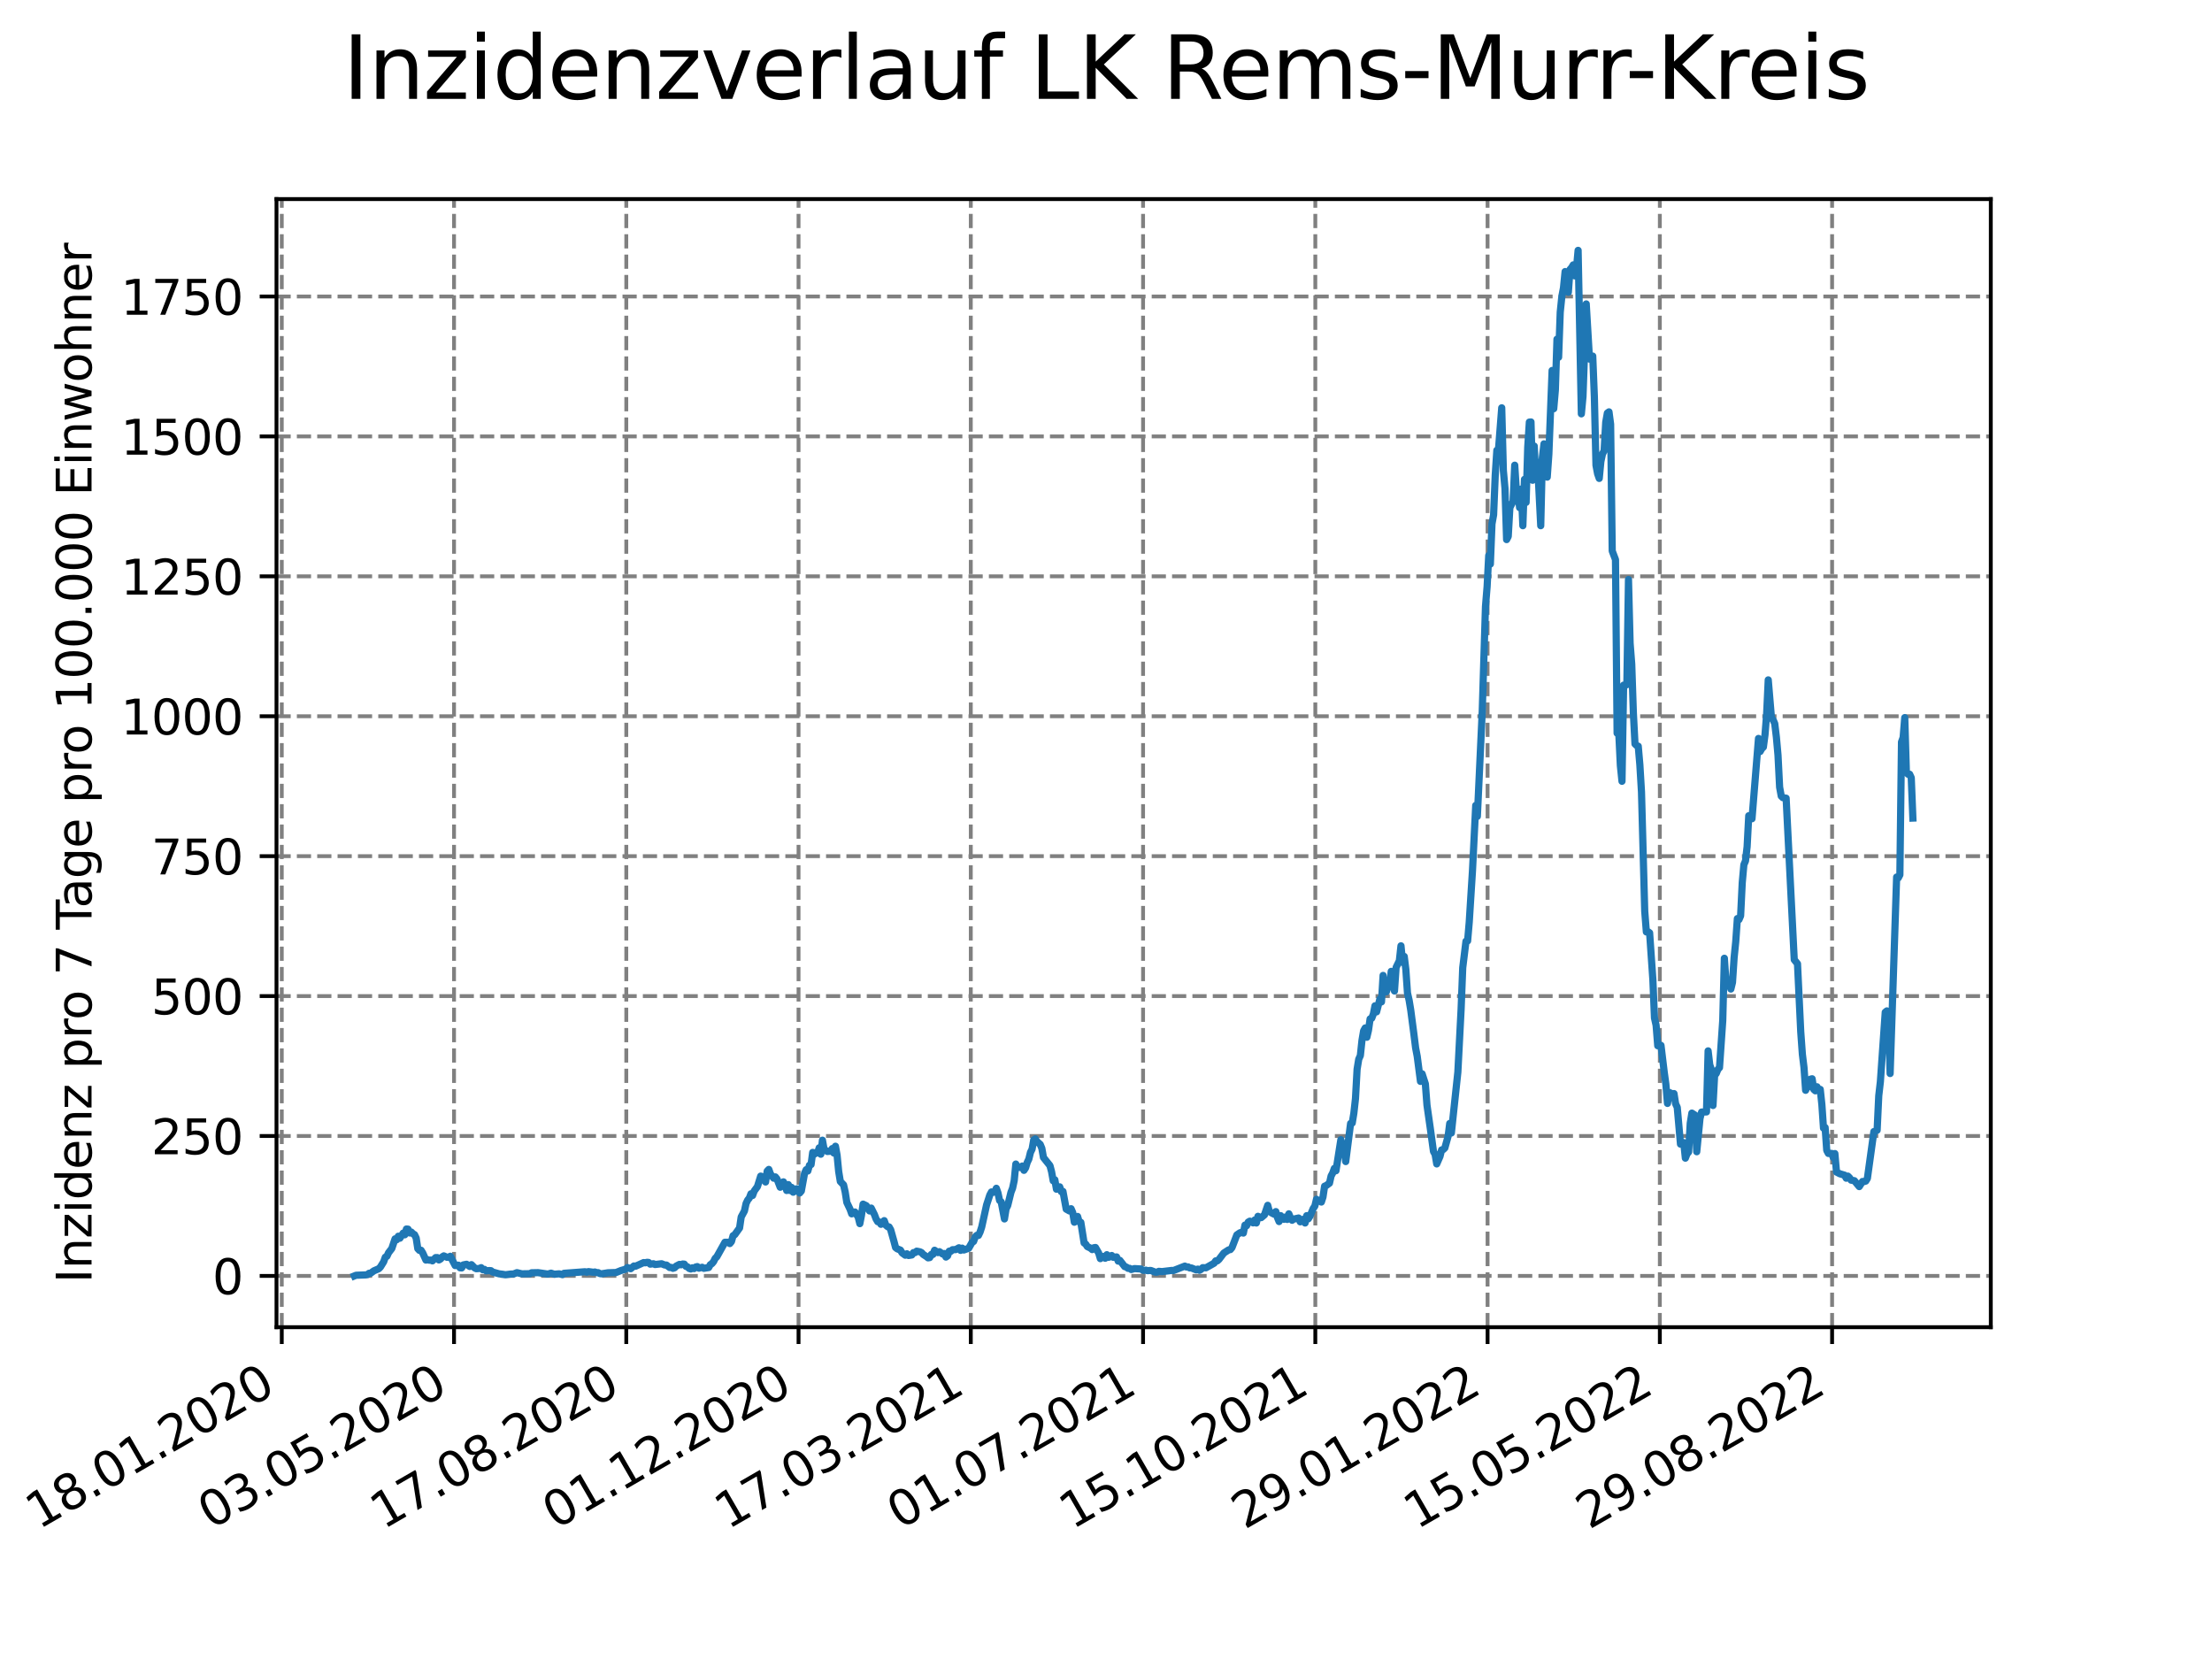 <?xml version="1.0" encoding="utf-8" standalone="no"?>
<!DOCTYPE svg PUBLIC "-//W3C//DTD SVG 1.1//EN"
  "http://www.w3.org/Graphics/SVG/1.1/DTD/svg11.dtd">
<svg xmlns:xlink="http://www.w3.org/1999/xlink" width="460.8pt" height="345.6pt" viewBox="0 0 460.8 345.6" xmlns="http://www.w3.org/2000/svg" version="1.1">
 <defs>
  <style type="text/css">*{stroke-linejoin: round; stroke-linecap: butt}</style>
 </defs>
 <g id="figure_1">
  <g id="patch_1">
   <path d="M 0 345.6 
L 460.8 345.6 
L 460.8 0 
L 0 0 
z
" style="fill: #ffffff"/>
  </g>
  <g id="axes_1">
   <g id="patch_2">
    <path d="M 57.6 276.48 
L 414.72 276.48 
L 414.72 41.472 
L 57.6 41.472 
z
" style="fill: #ffffff"/>
   </g>
   <g id="matplotlib.axis_1">
    <g id="xtick_1">
     <g id="line2d_1">
      <path d="M 58.697 276.48 
L 58.697 41.472 
" clip-path="url(#p353792e3f2)" style="fill: none; stroke-dasharray: 2.96,1.28; stroke-dashoffset: 0; stroke: #808080; stroke-width: 0.8"/>
     </g>
     <g id="line2d_2">
      <defs>
       <path id="m8efad6d1db" d="M 0 0 
L 0 3.5 
" style="stroke: #000000; stroke-width: 0.8"/>
      </defs>
      <g>
       <use xlink:href="#m8efad6d1db" x="58.697" y="276.48" style="stroke: #000000; stroke-width: 0.8"/>
      </g>
     </g>
     <g id="text_1">
      <!-- 18.01.2020 -->
      <g transform="translate(8.072 318.689) rotate(-30) scale(0.1 -0.1)">
       <defs>
        <path id="DejaVuSans-31" d="M 794 531 
L 1825 531 
L 1825 4091 
L 703 3866 
L 703 4441 
L 1819 4666 
L 2450 4666 
L 2450 531 
L 3481 531 
L 3481 0 
L 794 0 
L 794 531 
z
" transform="scale(0.016)"/>
        <path id="DejaVuSans-38" d="M 2034 2216 
Q 1584 2216 1326 1975 
Q 1069 1734 1069 1313 
Q 1069 891 1326 650 
Q 1584 409 2034 409 
Q 2484 409 2743 651 
Q 3003 894 3003 1313 
Q 3003 1734 2745 1975 
Q 2488 2216 2034 2216 
z
M 1403 2484 
Q 997 2584 770 2862 
Q 544 3141 544 3541 
Q 544 4100 942 4425 
Q 1341 4750 2034 4750 
Q 2731 4750 3128 4425 
Q 3525 4100 3525 3541 
Q 3525 3141 3298 2862 
Q 3072 2584 2669 2484 
Q 3125 2378 3379 2068 
Q 3634 1759 3634 1313 
Q 3634 634 3220 271 
Q 2806 -91 2034 -91 
Q 1263 -91 848 271 
Q 434 634 434 1313 
Q 434 1759 690 2068 
Q 947 2378 1403 2484 
z
M 1172 3481 
Q 1172 3119 1398 2916 
Q 1625 2713 2034 2713 
Q 2441 2713 2670 2916 
Q 2900 3119 2900 3481 
Q 2900 3844 2670 4047 
Q 2441 4250 2034 4250 
Q 1625 4250 1398 4047 
Q 1172 3844 1172 3481 
z
" transform="scale(0.016)"/>
        <path id="DejaVuSans-2e" d="M 684 794 
L 1344 794 
L 1344 0 
L 684 0 
L 684 794 
z
" transform="scale(0.016)"/>
        <path id="DejaVuSans-30" d="M 2034 4250 
Q 1547 4250 1301 3770 
Q 1056 3291 1056 2328 
Q 1056 1369 1301 889 
Q 1547 409 2034 409 
Q 2525 409 2770 889 
Q 3016 1369 3016 2328 
Q 3016 3291 2770 3770 
Q 2525 4250 2034 4250 
z
M 2034 4750 
Q 2819 4750 3233 4129 
Q 3647 3509 3647 2328 
Q 3647 1150 3233 529 
Q 2819 -91 2034 -91 
Q 1250 -91 836 529 
Q 422 1150 422 2328 
Q 422 3509 836 4129 
Q 1250 4750 2034 4750 
z
" transform="scale(0.016)"/>
        <path id="DejaVuSans-32" d="M 1228 531 
L 3431 531 
L 3431 0 
L 469 0 
L 469 531 
Q 828 903 1448 1529 
Q 2069 2156 2228 2338 
Q 2531 2678 2651 2914 
Q 2772 3150 2772 3378 
Q 2772 3750 2511 3984 
Q 2250 4219 1831 4219 
Q 1534 4219 1204 4116 
Q 875 4013 500 3803 
L 500 4441 
Q 881 4594 1212 4672 
Q 1544 4750 1819 4750 
Q 2544 4750 2975 4387 
Q 3406 4025 3406 3419 
Q 3406 3131 3298 2873 
Q 3191 2616 2906 2266 
Q 2828 2175 2409 1742 
Q 1991 1309 1228 531 
z
" transform="scale(0.016)"/>
       </defs>
       <use xlink:href="#DejaVuSans-31"/>
       <use xlink:href="#DejaVuSans-38" x="63.623"/>
       <use xlink:href="#DejaVuSans-2e" x="127.246"/>
       <use xlink:href="#DejaVuSans-30" x="159.033"/>
       <use xlink:href="#DejaVuSans-31" x="222.656"/>
       <use xlink:href="#DejaVuSans-2e" x="286.279"/>
       <use xlink:href="#DejaVuSans-32" x="318.066"/>
       <use xlink:href="#DejaVuSans-30" x="381.689"/>
       <use xlink:href="#DejaVuSans-32" x="445.312"/>
       <use xlink:href="#DejaVuSans-30" x="508.936"/>
      </g>
     </g>
    </g>
    <g id="xtick_2">
     <g id="line2d_3">
      <path d="M 94.582 276.48 
L 94.582 41.472 
" clip-path="url(#p353792e3f2)" style="fill: none; stroke-dasharray: 2.96,1.28; stroke-dashoffset: 0; stroke: #808080; stroke-width: 0.8"/>
     </g>
     <g id="line2d_4">
      <g>
       <use xlink:href="#m8efad6d1db" x="94.582" y="276.48" style="stroke: #000000; stroke-width: 0.8"/>
      </g>
     </g>
     <g id="text_2">
      <!-- 03.05.2020 -->
      <g transform="translate(43.957 318.689) rotate(-30) scale(0.1 -0.1)">
       <defs>
        <path id="DejaVuSans-33" d="M 2597 2516 
Q 3050 2419 3304 2112 
Q 3559 1806 3559 1356 
Q 3559 666 3084 287 
Q 2609 -91 1734 -91 
Q 1441 -91 1130 -33 
Q 819 25 488 141 
L 488 750 
Q 750 597 1062 519 
Q 1375 441 1716 441 
Q 2309 441 2620 675 
Q 2931 909 2931 1356 
Q 2931 1769 2642 2001 
Q 2353 2234 1838 2234 
L 1294 2234 
L 1294 2753 
L 1863 2753 
Q 2328 2753 2575 2939 
Q 2822 3125 2822 3475 
Q 2822 3834 2567 4026 
Q 2313 4219 1838 4219 
Q 1578 4219 1281 4162 
Q 984 4106 628 3988 
L 628 4550 
Q 988 4650 1302 4700 
Q 1616 4750 1894 4750 
Q 2613 4750 3031 4423 
Q 3450 4097 3450 3541 
Q 3450 3153 3228 2886 
Q 3006 2619 2597 2516 
z
" transform="scale(0.016)"/>
        <path id="DejaVuSans-35" d="M 691 4666 
L 3169 4666 
L 3169 4134 
L 1269 4134 
L 1269 2991 
Q 1406 3038 1543 3061 
Q 1681 3084 1819 3084 
Q 2600 3084 3056 2656 
Q 3513 2228 3513 1497 
Q 3513 744 3044 326 
Q 2575 -91 1722 -91 
Q 1428 -91 1123 -41 
Q 819 9 494 109 
L 494 744 
Q 775 591 1075 516 
Q 1375 441 1709 441 
Q 2250 441 2565 725 
Q 2881 1009 2881 1497 
Q 2881 1984 2565 2268 
Q 2250 2553 1709 2553 
Q 1456 2553 1204 2497 
Q 953 2441 691 2322 
L 691 4666 
z
" transform="scale(0.016)"/>
       </defs>
       <use xlink:href="#DejaVuSans-30"/>
       <use xlink:href="#DejaVuSans-33" x="63.623"/>
       <use xlink:href="#DejaVuSans-2e" x="127.246"/>
       <use xlink:href="#DejaVuSans-30" x="159.033"/>
       <use xlink:href="#DejaVuSans-35" x="222.656"/>
       <use xlink:href="#DejaVuSans-2e" x="286.279"/>
       <use xlink:href="#DejaVuSans-32" x="318.066"/>
       <use xlink:href="#DejaVuSans-30" x="381.689"/>
       <use xlink:href="#DejaVuSans-32" x="445.312"/>
       <use xlink:href="#DejaVuSans-30" x="508.936"/>
      </g>
     </g>
    </g>
    <g id="xtick_3">
     <g id="line2d_5">
      <path d="M 130.467 276.48 
L 130.467 41.472 
" clip-path="url(#p353792e3f2)" style="fill: none; stroke-dasharray: 2.96,1.28; stroke-dashoffset: 0; stroke: #808080; stroke-width: 0.8"/>
     </g>
     <g id="line2d_6">
      <g>
       <use xlink:href="#m8efad6d1db" x="130.467" y="276.48" style="stroke: #000000; stroke-width: 0.8"/>
      </g>
     </g>
     <g id="text_3">
      <!-- 17.08.2020 -->
      <g transform="translate(79.842 318.689) rotate(-30) scale(0.1 -0.1)">
       <defs>
        <path id="DejaVuSans-37" d="M 525 4666 
L 3525 4666 
L 3525 4397 
L 1831 0 
L 1172 0 
L 2766 4134 
L 525 4134 
L 525 4666 
z
" transform="scale(0.016)"/>
       </defs>
       <use xlink:href="#DejaVuSans-31"/>
       <use xlink:href="#DejaVuSans-37" x="63.623"/>
       <use xlink:href="#DejaVuSans-2e" x="127.246"/>
       <use xlink:href="#DejaVuSans-30" x="159.033"/>
       <use xlink:href="#DejaVuSans-38" x="222.656"/>
       <use xlink:href="#DejaVuSans-2e" x="286.279"/>
       <use xlink:href="#DejaVuSans-32" x="318.066"/>
       <use xlink:href="#DejaVuSans-30" x="381.689"/>
       <use xlink:href="#DejaVuSans-32" x="445.312"/>
       <use xlink:href="#DejaVuSans-30" x="508.936"/>
      </g>
     </g>
    </g>
    <g id="xtick_4">
     <g id="line2d_7">
      <path d="M 166.351 276.48 
L 166.351 41.472 
" clip-path="url(#p353792e3f2)" style="fill: none; stroke-dasharray: 2.96,1.28; stroke-dashoffset: 0; stroke: #808080; stroke-width: 0.8"/>
     </g>
     <g id="line2d_8">
      <g>
       <use xlink:href="#m8efad6d1db" x="166.351" y="276.48" style="stroke: #000000; stroke-width: 0.8"/>
      </g>
     </g>
     <g id="text_4">
      <!-- 01.12.2020 -->
      <g transform="translate(115.726 318.689) rotate(-30) scale(0.1 -0.1)">
       <use xlink:href="#DejaVuSans-30"/>
       <use xlink:href="#DejaVuSans-31" x="63.623"/>
       <use xlink:href="#DejaVuSans-2e" x="127.246"/>
       <use xlink:href="#DejaVuSans-31" x="159.033"/>
       <use xlink:href="#DejaVuSans-32" x="222.656"/>
       <use xlink:href="#DejaVuSans-2e" x="286.279"/>
       <use xlink:href="#DejaVuSans-32" x="318.066"/>
       <use xlink:href="#DejaVuSans-30" x="381.689"/>
       <use xlink:href="#DejaVuSans-32" x="445.312"/>
       <use xlink:href="#DejaVuSans-30" x="508.936"/>
      </g>
     </g>
    </g>
    <g id="xtick_5">
     <g id="line2d_9">
      <path d="M 202.236 276.48 
L 202.236 41.472 
" clip-path="url(#p353792e3f2)" style="fill: none; stroke-dasharray: 2.96,1.28; stroke-dashoffset: 0; stroke: #808080; stroke-width: 0.8"/>
     </g>
     <g id="line2d_10">
      <g>
       <use xlink:href="#m8efad6d1db" x="202.236" y="276.48" style="stroke: #000000; stroke-width: 0.8"/>
      </g>
     </g>
     <g id="text_5">
      <!-- 17.03.2021 -->
      <g transform="translate(151.611 318.689) rotate(-30) scale(0.1 -0.1)">
       <use xlink:href="#DejaVuSans-31"/>
       <use xlink:href="#DejaVuSans-37" x="63.623"/>
       <use xlink:href="#DejaVuSans-2e" x="127.246"/>
       <use xlink:href="#DejaVuSans-30" x="159.033"/>
       <use xlink:href="#DejaVuSans-33" x="222.656"/>
       <use xlink:href="#DejaVuSans-2e" x="286.279"/>
       <use xlink:href="#DejaVuSans-32" x="318.066"/>
       <use xlink:href="#DejaVuSans-30" x="381.689"/>
       <use xlink:href="#DejaVuSans-32" x="445.312"/>
       <use xlink:href="#DejaVuSans-31" x="508.936"/>
      </g>
     </g>
    </g>
    <g id="xtick_6">
     <g id="line2d_11">
      <path d="M 238.121 276.48 
L 238.121 41.472 
" clip-path="url(#p353792e3f2)" style="fill: none; stroke-dasharray: 2.96,1.28; stroke-dashoffset: 0; stroke: #808080; stroke-width: 0.8"/>
     </g>
     <g id="line2d_12">
      <g>
       <use xlink:href="#m8efad6d1db" x="238.121" y="276.48" style="stroke: #000000; stroke-width: 0.8"/>
      </g>
     </g>
     <g id="text_6">
      <!-- 01.07.2021 -->
      <g transform="translate(187.495 318.689) rotate(-30) scale(0.1 -0.1)">
       <use xlink:href="#DejaVuSans-30"/>
       <use xlink:href="#DejaVuSans-31" x="63.623"/>
       <use xlink:href="#DejaVuSans-2e" x="127.246"/>
       <use xlink:href="#DejaVuSans-30" x="159.033"/>
       <use xlink:href="#DejaVuSans-37" x="222.656"/>
       <use xlink:href="#DejaVuSans-2e" x="286.279"/>
       <use xlink:href="#DejaVuSans-32" x="318.066"/>
       <use xlink:href="#DejaVuSans-30" x="381.689"/>
       <use xlink:href="#DejaVuSans-32" x="445.312"/>
       <use xlink:href="#DejaVuSans-31" x="508.936"/>
      </g>
     </g>
    </g>
    <g id="xtick_7">
     <g id="line2d_13">
      <path d="M 274.005 276.48 
L 274.005 41.472 
" clip-path="url(#p353792e3f2)" style="fill: none; stroke-dasharray: 2.96,1.28; stroke-dashoffset: 0; stroke: #808080; stroke-width: 0.8"/>
     </g>
     <g id="line2d_14">
      <g>
       <use xlink:href="#m8efad6d1db" x="274.005" y="276.48" style="stroke: #000000; stroke-width: 0.8"/>
      </g>
     </g>
     <g id="text_7">
      <!-- 15.10.2021 -->
      <g transform="translate(223.38 318.689) rotate(-30) scale(0.1 -0.1)">
       <use xlink:href="#DejaVuSans-31"/>
       <use xlink:href="#DejaVuSans-35" x="63.623"/>
       <use xlink:href="#DejaVuSans-2e" x="127.246"/>
       <use xlink:href="#DejaVuSans-31" x="159.033"/>
       <use xlink:href="#DejaVuSans-30" x="222.656"/>
       <use xlink:href="#DejaVuSans-2e" x="286.279"/>
       <use xlink:href="#DejaVuSans-32" x="318.066"/>
       <use xlink:href="#DejaVuSans-30" x="381.689"/>
       <use xlink:href="#DejaVuSans-32" x="445.312"/>
       <use xlink:href="#DejaVuSans-31" x="508.936"/>
      </g>
     </g>
    </g>
    <g id="xtick_8">
     <g id="line2d_15">
      <path d="M 309.89 276.48 
L 309.89 41.472 
" clip-path="url(#p353792e3f2)" style="fill: none; stroke-dasharray: 2.96,1.28; stroke-dashoffset: 0; stroke: #808080; stroke-width: 0.8"/>
     </g>
     <g id="line2d_16">
      <g>
       <use xlink:href="#m8efad6d1db" x="309.89" y="276.48" style="stroke: #000000; stroke-width: 0.8"/>
      </g>
     </g>
     <g id="text_8">
      <!-- 29.01.2022 -->
      <g transform="translate(259.265 318.689) rotate(-30) scale(0.1 -0.1)">
       <defs>
        <path id="DejaVuSans-39" d="M 703 97 
L 703 672 
Q 941 559 1184 500 
Q 1428 441 1663 441 
Q 2288 441 2617 861 
Q 2947 1281 2994 2138 
Q 2813 1869 2534 1725 
Q 2256 1581 1919 1581 
Q 1219 1581 811 2004 
Q 403 2428 403 3163 
Q 403 3881 828 4315 
Q 1253 4750 1959 4750 
Q 2769 4750 3195 4129 
Q 3622 3509 3622 2328 
Q 3622 1225 3098 567 
Q 2575 -91 1691 -91 
Q 1453 -91 1209 -44 
Q 966 3 703 97 
z
M 1959 2075 
Q 2384 2075 2632 2365 
Q 2881 2656 2881 3163 
Q 2881 3666 2632 3958 
Q 2384 4250 1959 4250 
Q 1534 4250 1286 3958 
Q 1038 3666 1038 3163 
Q 1038 2656 1286 2365 
Q 1534 2075 1959 2075 
z
" transform="scale(0.016)"/>
       </defs>
       <use xlink:href="#DejaVuSans-32"/>
       <use xlink:href="#DejaVuSans-39" x="63.623"/>
       <use xlink:href="#DejaVuSans-2e" x="127.246"/>
       <use xlink:href="#DejaVuSans-30" x="159.033"/>
       <use xlink:href="#DejaVuSans-31" x="222.656"/>
       <use xlink:href="#DejaVuSans-2e" x="286.279"/>
       <use xlink:href="#DejaVuSans-32" x="318.066"/>
       <use xlink:href="#DejaVuSans-30" x="381.689"/>
       <use xlink:href="#DejaVuSans-32" x="445.312"/>
       <use xlink:href="#DejaVuSans-32" x="508.936"/>
      </g>
     </g>
    </g>
    <g id="xtick_9">
     <g id="line2d_17">
      <path d="M 345.775 276.48 
L 345.775 41.472 
" clip-path="url(#p353792e3f2)" style="fill: none; stroke-dasharray: 2.96,1.28; stroke-dashoffset: 0; stroke: #808080; stroke-width: 0.8"/>
     </g>
     <g id="line2d_18">
      <g>
       <use xlink:href="#m8efad6d1db" x="345.775" y="276.48" style="stroke: #000000; stroke-width: 0.8"/>
      </g>
     </g>
     <g id="text_9">
      <!-- 15.05.2022 -->
      <g transform="translate(295.149 318.689) rotate(-30) scale(0.1 -0.1)">
       <use xlink:href="#DejaVuSans-31"/>
       <use xlink:href="#DejaVuSans-35" x="63.623"/>
       <use xlink:href="#DejaVuSans-2e" x="127.246"/>
       <use xlink:href="#DejaVuSans-30" x="159.033"/>
       <use xlink:href="#DejaVuSans-35" x="222.656"/>
       <use xlink:href="#DejaVuSans-2e" x="286.279"/>
       <use xlink:href="#DejaVuSans-32" x="318.066"/>
       <use xlink:href="#DejaVuSans-30" x="381.689"/>
       <use xlink:href="#DejaVuSans-32" x="445.312"/>
       <use xlink:href="#DejaVuSans-32" x="508.936"/>
      </g>
     </g>
    </g>
    <g id="xtick_10">
     <g id="line2d_19">
      <path d="M 381.659 276.48 
L 381.659 41.472 
" clip-path="url(#p353792e3f2)" style="fill: none; stroke-dasharray: 2.96,1.28; stroke-dashoffset: 0; stroke: #808080; stroke-width: 0.8"/>
     </g>
     <g id="line2d_20">
      <g>
       <use xlink:href="#m8efad6d1db" x="381.659" y="276.48" style="stroke: #000000; stroke-width: 0.8"/>
      </g>
     </g>
     <g id="text_10">
      <!-- 29.08.2022 -->
      <g transform="translate(331.034 318.689) rotate(-30) scale(0.1 -0.1)">
       <use xlink:href="#DejaVuSans-32"/>
       <use xlink:href="#DejaVuSans-39" x="63.623"/>
       <use xlink:href="#DejaVuSans-2e" x="127.246"/>
       <use xlink:href="#DejaVuSans-30" x="159.033"/>
       <use xlink:href="#DejaVuSans-38" x="222.656"/>
       <use xlink:href="#DejaVuSans-2e" x="286.279"/>
       <use xlink:href="#DejaVuSans-32" x="318.066"/>
       <use xlink:href="#DejaVuSans-30" x="381.689"/>
       <use xlink:href="#DejaVuSans-32" x="445.312"/>
       <use xlink:href="#DejaVuSans-32" x="508.936"/>
      </g>
     </g>
    </g>
   </g>
   <g id="matplotlib.axis_2">
    <g id="ytick_1">
     <g id="line2d_21">
      <path d="M 57.6 265.798 
L 414.72 265.798 
" clip-path="url(#p353792e3f2)" style="fill: none; stroke-dasharray: 2.96,1.28; stroke-dashoffset: 0; stroke: #808080; stroke-width: 0.8"/>
     </g>
     <g id="line2d_22">
      <defs>
       <path id="mc9987f9dab" d="M 0 0 
L -3.5 0 
" style="stroke: #000000; stroke-width: 0.8"/>
      </defs>
      <g>
       <use xlink:href="#mc9987f9dab" x="57.6" y="265.798" style="stroke: #000000; stroke-width: 0.8"/>
      </g>
     </g>
     <g id="text_11">
      <!-- 0 -->
      <g transform="translate(44.237 269.597) scale(0.1 -0.1)">
       <use xlink:href="#DejaVuSans-30"/>
      </g>
     </g>
    </g>
    <g id="ytick_2">
     <g id="line2d_23">
      <path d="M 57.6 236.65 
L 414.72 236.65 
" clip-path="url(#p353792e3f2)" style="fill: none; stroke-dasharray: 2.96,1.28; stroke-dashoffset: 0; stroke: #808080; stroke-width: 0.8"/>
     </g>
     <g id="line2d_24">
      <g>
       <use xlink:href="#mc9987f9dab" x="57.6" y="236.65" style="stroke: #000000; stroke-width: 0.8"/>
      </g>
     </g>
     <g id="text_12">
      <!-- 250 -->
      <g transform="translate(31.512 240.449) scale(0.1 -0.1)">
       <use xlink:href="#DejaVuSans-32"/>
       <use xlink:href="#DejaVuSans-35" x="63.623"/>
       <use xlink:href="#DejaVuSans-30" x="127.246"/>
      </g>
     </g>
    </g>
    <g id="ytick_3">
     <g id="line2d_25">
      <path d="M 57.6 207.502 
L 414.72 207.502 
" clip-path="url(#p353792e3f2)" style="fill: none; stroke-dasharray: 2.96,1.28; stroke-dashoffset: 0; stroke: #808080; stroke-width: 0.8"/>
     </g>
     <g id="line2d_26">
      <g>
       <use xlink:href="#mc9987f9dab" x="57.6" y="207.502" style="stroke: #000000; stroke-width: 0.8"/>
      </g>
     </g>
     <g id="text_13">
      <!-- 500 -->
      <g transform="translate(31.512 211.302) scale(0.1 -0.1)">
       <use xlink:href="#DejaVuSans-35"/>
       <use xlink:href="#DejaVuSans-30" x="63.623"/>
       <use xlink:href="#DejaVuSans-30" x="127.246"/>
      </g>
     </g>
    </g>
    <g id="ytick_4">
     <g id="line2d_27">
      <path d="M 57.6 178.355 
L 414.72 178.355 
" clip-path="url(#p353792e3f2)" style="fill: none; stroke-dasharray: 2.96,1.28; stroke-dashoffset: 0; stroke: #808080; stroke-width: 0.8"/>
     </g>
     <g id="line2d_28">
      <g>
       <use xlink:href="#mc9987f9dab" x="57.6" y="178.355" style="stroke: #000000; stroke-width: 0.8"/>
      </g>
     </g>
     <g id="text_14">
      <!-- 750 -->
      <g transform="translate(31.512 182.154) scale(0.1 -0.1)">
       <use xlink:href="#DejaVuSans-37"/>
       <use xlink:href="#DejaVuSans-35" x="63.623"/>
       <use xlink:href="#DejaVuSans-30" x="127.246"/>
      </g>
     </g>
    </g>
    <g id="ytick_5">
     <g id="line2d_29">
      <path d="M 57.6 149.207 
L 414.72 149.207 
" clip-path="url(#p353792e3f2)" style="fill: none; stroke-dasharray: 2.96,1.28; stroke-dashoffset: 0; stroke: #808080; stroke-width: 0.8"/>
     </g>
     <g id="line2d_30">
      <g>
       <use xlink:href="#mc9987f9dab" x="57.6" y="149.207" style="stroke: #000000; stroke-width: 0.8"/>
      </g>
     </g>
     <g id="text_15">
      <!-- 1000 -->
      <g transform="translate(25.15 153.006) scale(0.1 -0.1)">
       <use xlink:href="#DejaVuSans-31"/>
       <use xlink:href="#DejaVuSans-30" x="63.623"/>
       <use xlink:href="#DejaVuSans-30" x="127.246"/>
       <use xlink:href="#DejaVuSans-30" x="190.869"/>
      </g>
     </g>
    </g>
    <g id="ytick_6">
     <g id="line2d_31">
      <path d="M 57.6 120.06 
L 414.72 120.06 
" clip-path="url(#p353792e3f2)" style="fill: none; stroke-dasharray: 2.96,1.28; stroke-dashoffset: 0; stroke: #808080; stroke-width: 0.8"/>
     </g>
     <g id="line2d_32">
      <g>
       <use xlink:href="#mc9987f9dab" x="57.6" y="120.06" style="stroke: #000000; stroke-width: 0.8"/>
      </g>
     </g>
     <g id="text_16">
      <!-- 1250 -->
      <g transform="translate(25.15 123.859) scale(0.1 -0.1)">
       <use xlink:href="#DejaVuSans-31"/>
       <use xlink:href="#DejaVuSans-32" x="63.623"/>
       <use xlink:href="#DejaVuSans-35" x="127.246"/>
       <use xlink:href="#DejaVuSans-30" x="190.869"/>
      </g>
     </g>
    </g>
    <g id="ytick_7">
     <g id="line2d_33">
      <path d="M 57.6 90.912 
L 414.72 90.912 
" clip-path="url(#p353792e3f2)" style="fill: none; stroke-dasharray: 2.96,1.28; stroke-dashoffset: 0; stroke: #808080; stroke-width: 0.8"/>
     </g>
     <g id="line2d_34">
      <g>
       <use xlink:href="#mc9987f9dab" x="57.6" y="90.912" style="stroke: #000000; stroke-width: 0.8"/>
      </g>
     </g>
     <g id="text_17">
      <!-- 1500 -->
      <g transform="translate(25.15 94.711) scale(0.1 -0.1)">
       <use xlink:href="#DejaVuSans-31"/>
       <use xlink:href="#DejaVuSans-35" x="63.623"/>
       <use xlink:href="#DejaVuSans-30" x="127.246"/>
       <use xlink:href="#DejaVuSans-30" x="190.869"/>
      </g>
     </g>
    </g>
    <g id="ytick_8">
     <g id="line2d_35">
      <path d="M 57.6 61.764 
L 414.72 61.764 
" clip-path="url(#p353792e3f2)" style="fill: none; stroke-dasharray: 2.96,1.28; stroke-dashoffset: 0; stroke: #808080; stroke-width: 0.8"/>
     </g>
     <g id="line2d_36">
      <g>
       <use xlink:href="#mc9987f9dab" x="57.6" y="61.764" style="stroke: #000000; stroke-width: 0.8"/>
      </g>
     </g>
     <g id="text_18">
      <!-- 1750 -->
      <g transform="translate(25.15 65.563) scale(0.1 -0.1)">
       <use xlink:href="#DejaVuSans-31"/>
       <use xlink:href="#DejaVuSans-37" x="63.623"/>
       <use xlink:href="#DejaVuSans-35" x="127.246"/>
       <use xlink:href="#DejaVuSans-30" x="190.869"/>
      </g>
     </g>
    </g>
    <g id="text_19">
     <!-- Inzidenz pro 7 Tage pro 100.000 Einwohner -->
     <g transform="translate(19.07 267.301) rotate(-90) scale(0.1 -0.1)">
      <defs>
       <path id="DejaVuSans-49" d="M 628 4666 
L 1259 4666 
L 1259 0 
L 628 0 
L 628 4666 
z
" transform="scale(0.016)"/>
       <path id="DejaVuSans-6e" d="M 3513 2113 
L 3513 0 
L 2938 0 
L 2938 2094 
Q 2938 2591 2744 2837 
Q 2550 3084 2163 3084 
Q 1697 3084 1428 2787 
Q 1159 2491 1159 1978 
L 1159 0 
L 581 0 
L 581 3500 
L 1159 3500 
L 1159 2956 
Q 1366 3272 1645 3428 
Q 1925 3584 2291 3584 
Q 2894 3584 3203 3211 
Q 3513 2838 3513 2113 
z
" transform="scale(0.016)"/>
       <path id="DejaVuSans-7a" d="M 353 3500 
L 3084 3500 
L 3084 2975 
L 922 459 
L 3084 459 
L 3084 0 
L 275 0 
L 275 525 
L 2438 3041 
L 353 3041 
L 353 3500 
z
" transform="scale(0.016)"/>
       <path id="DejaVuSans-69" d="M 603 3500 
L 1178 3500 
L 1178 0 
L 603 0 
L 603 3500 
z
M 603 4863 
L 1178 4863 
L 1178 4134 
L 603 4134 
L 603 4863 
z
" transform="scale(0.016)"/>
       <path id="DejaVuSans-64" d="M 2906 2969 
L 2906 4863 
L 3481 4863 
L 3481 0 
L 2906 0 
L 2906 525 
Q 2725 213 2448 61 
Q 2172 -91 1784 -91 
Q 1150 -91 751 415 
Q 353 922 353 1747 
Q 353 2572 751 3078 
Q 1150 3584 1784 3584 
Q 2172 3584 2448 3432 
Q 2725 3281 2906 2969 
z
M 947 1747 
Q 947 1113 1208 752 
Q 1469 391 1925 391 
Q 2381 391 2643 752 
Q 2906 1113 2906 1747 
Q 2906 2381 2643 2742 
Q 2381 3103 1925 3103 
Q 1469 3103 1208 2742 
Q 947 2381 947 1747 
z
" transform="scale(0.016)"/>
       <path id="DejaVuSans-65" d="M 3597 1894 
L 3597 1613 
L 953 1613 
Q 991 1019 1311 708 
Q 1631 397 2203 397 
Q 2534 397 2845 478 
Q 3156 559 3463 722 
L 3463 178 
Q 3153 47 2828 -22 
Q 2503 -91 2169 -91 
Q 1331 -91 842 396 
Q 353 884 353 1716 
Q 353 2575 817 3079 
Q 1281 3584 2069 3584 
Q 2775 3584 3186 3129 
Q 3597 2675 3597 1894 
z
M 3022 2063 
Q 3016 2534 2758 2815 
Q 2500 3097 2075 3097 
Q 1594 3097 1305 2825 
Q 1016 2553 972 2059 
L 3022 2063 
z
" transform="scale(0.016)"/>
       <path id="DejaVuSans-20" transform="scale(0.016)"/>
       <path id="DejaVuSans-70" d="M 1159 525 
L 1159 -1331 
L 581 -1331 
L 581 3500 
L 1159 3500 
L 1159 2969 
Q 1341 3281 1617 3432 
Q 1894 3584 2278 3584 
Q 2916 3584 3314 3078 
Q 3713 2572 3713 1747 
Q 3713 922 3314 415 
Q 2916 -91 2278 -91 
Q 1894 -91 1617 61 
Q 1341 213 1159 525 
z
M 3116 1747 
Q 3116 2381 2855 2742 
Q 2594 3103 2138 3103 
Q 1681 3103 1420 2742 
Q 1159 2381 1159 1747 
Q 1159 1113 1420 752 
Q 1681 391 2138 391 
Q 2594 391 2855 752 
Q 3116 1113 3116 1747 
z
" transform="scale(0.016)"/>
       <path id="DejaVuSans-72" d="M 2631 2963 
Q 2534 3019 2420 3045 
Q 2306 3072 2169 3072 
Q 1681 3072 1420 2755 
Q 1159 2438 1159 1844 
L 1159 0 
L 581 0 
L 581 3500 
L 1159 3500 
L 1159 2956 
Q 1341 3275 1631 3429 
Q 1922 3584 2338 3584 
Q 2397 3584 2469 3576 
Q 2541 3569 2628 3553 
L 2631 2963 
z
" transform="scale(0.016)"/>
       <path id="DejaVuSans-6f" d="M 1959 3097 
Q 1497 3097 1228 2736 
Q 959 2375 959 1747 
Q 959 1119 1226 758 
Q 1494 397 1959 397 
Q 2419 397 2687 759 
Q 2956 1122 2956 1747 
Q 2956 2369 2687 2733 
Q 2419 3097 1959 3097 
z
M 1959 3584 
Q 2709 3584 3137 3096 
Q 3566 2609 3566 1747 
Q 3566 888 3137 398 
Q 2709 -91 1959 -91 
Q 1206 -91 779 398 
Q 353 888 353 1747 
Q 353 2609 779 3096 
Q 1206 3584 1959 3584 
z
" transform="scale(0.016)"/>
       <path id="DejaVuSans-54" d="M -19 4666 
L 3928 4666 
L 3928 4134 
L 2272 4134 
L 2272 0 
L 1638 0 
L 1638 4134 
L -19 4134 
L -19 4666 
z
" transform="scale(0.016)"/>
       <path id="DejaVuSans-61" d="M 2194 1759 
Q 1497 1759 1228 1600 
Q 959 1441 959 1056 
Q 959 750 1161 570 
Q 1363 391 1709 391 
Q 2188 391 2477 730 
Q 2766 1069 2766 1631 
L 2766 1759 
L 2194 1759 
z
M 3341 1997 
L 3341 0 
L 2766 0 
L 2766 531 
Q 2569 213 2275 61 
Q 1981 -91 1556 -91 
Q 1019 -91 701 211 
Q 384 513 384 1019 
Q 384 1609 779 1909 
Q 1175 2209 1959 2209 
L 2766 2209 
L 2766 2266 
Q 2766 2663 2505 2880 
Q 2244 3097 1772 3097 
Q 1472 3097 1187 3025 
Q 903 2953 641 2809 
L 641 3341 
Q 956 3463 1253 3523 
Q 1550 3584 1831 3584 
Q 2591 3584 2966 3190 
Q 3341 2797 3341 1997 
z
" transform="scale(0.016)"/>
       <path id="DejaVuSans-67" d="M 2906 1791 
Q 2906 2416 2648 2759 
Q 2391 3103 1925 3103 
Q 1463 3103 1205 2759 
Q 947 2416 947 1791 
Q 947 1169 1205 825 
Q 1463 481 1925 481 
Q 2391 481 2648 825 
Q 2906 1169 2906 1791 
z
M 3481 434 
Q 3481 -459 3084 -895 
Q 2688 -1331 1869 -1331 
Q 1566 -1331 1297 -1286 
Q 1028 -1241 775 -1147 
L 775 -588 
Q 1028 -725 1275 -790 
Q 1522 -856 1778 -856 
Q 2344 -856 2625 -561 
Q 2906 -266 2906 331 
L 2906 616 
Q 2728 306 2450 153 
Q 2172 0 1784 0 
Q 1141 0 747 490 
Q 353 981 353 1791 
Q 353 2603 747 3093 
Q 1141 3584 1784 3584 
Q 2172 3584 2450 3431 
Q 2728 3278 2906 2969 
L 2906 3500 
L 3481 3500 
L 3481 434 
z
" transform="scale(0.016)"/>
       <path id="DejaVuSans-45" d="M 628 4666 
L 3578 4666 
L 3578 4134 
L 1259 4134 
L 1259 2753 
L 3481 2753 
L 3481 2222 
L 1259 2222 
L 1259 531 
L 3634 531 
L 3634 0 
L 628 0 
L 628 4666 
z
" transform="scale(0.016)"/>
       <path id="DejaVuSans-77" d="M 269 3500 
L 844 3500 
L 1563 769 
L 2278 3500 
L 2956 3500 
L 3675 769 
L 4391 3500 
L 4966 3500 
L 4050 0 
L 3372 0 
L 2619 2869 
L 1863 0 
L 1184 0 
L 269 3500 
z
" transform="scale(0.016)"/>
       <path id="DejaVuSans-68" d="M 3513 2113 
L 3513 0 
L 2938 0 
L 2938 2094 
Q 2938 2591 2744 2837 
Q 2550 3084 2163 3084 
Q 1697 3084 1428 2787 
Q 1159 2491 1159 1978 
L 1159 0 
L 581 0 
L 581 4863 
L 1159 4863 
L 1159 2956 
Q 1366 3272 1645 3428 
Q 1925 3584 2291 3584 
Q 2894 3584 3203 3211 
Q 3513 2838 3513 2113 
z
" transform="scale(0.016)"/>
      </defs>
      <use xlink:href="#DejaVuSans-49"/>
      <use xlink:href="#DejaVuSans-6e" x="29.492"/>
      <use xlink:href="#DejaVuSans-7a" x="92.871"/>
      <use xlink:href="#DejaVuSans-69" x="145.361"/>
      <use xlink:href="#DejaVuSans-64" x="173.145"/>
      <use xlink:href="#DejaVuSans-65" x="236.621"/>
      <use xlink:href="#DejaVuSans-6e" x="298.145"/>
      <use xlink:href="#DejaVuSans-7a" x="361.523"/>
      <use xlink:href="#DejaVuSans-20" x="414.014"/>
      <use xlink:href="#DejaVuSans-70" x="445.801"/>
      <use xlink:href="#DejaVuSans-72" x="509.277"/>
      <use xlink:href="#DejaVuSans-6f" x="548.141"/>
      <use xlink:href="#DejaVuSans-20" x="609.322"/>
      <use xlink:href="#DejaVuSans-37" x="641.109"/>
      <use xlink:href="#DejaVuSans-20" x="704.732"/>
      <use xlink:href="#DejaVuSans-54" x="736.52"/>
      <use xlink:href="#DejaVuSans-61" x="781.104"/>
      <use xlink:href="#DejaVuSans-67" x="842.383"/>
      <use xlink:href="#DejaVuSans-65" x="905.859"/>
      <use xlink:href="#DejaVuSans-20" x="967.383"/>
      <use xlink:href="#DejaVuSans-70" x="999.17"/>
      <use xlink:href="#DejaVuSans-72" x="1062.646"/>
      <use xlink:href="#DejaVuSans-6f" x="1101.51"/>
      <use xlink:href="#DejaVuSans-20" x="1162.691"/>
      <use xlink:href="#DejaVuSans-31" x="1194.479"/>
      <use xlink:href="#DejaVuSans-30" x="1258.102"/>
      <use xlink:href="#DejaVuSans-30" x="1321.725"/>
      <use xlink:href="#DejaVuSans-2e" x="1385.348"/>
      <use xlink:href="#DejaVuSans-30" x="1417.135"/>
      <use xlink:href="#DejaVuSans-30" x="1480.758"/>
      <use xlink:href="#DejaVuSans-30" x="1544.381"/>
      <use xlink:href="#DejaVuSans-20" x="1608.004"/>
      <use xlink:href="#DejaVuSans-45" x="1639.791"/>
      <use xlink:href="#DejaVuSans-69" x="1702.975"/>
      <use xlink:href="#DejaVuSans-6e" x="1730.758"/>
      <use xlink:href="#DejaVuSans-77" x="1794.137"/>
      <use xlink:href="#DejaVuSans-6f" x="1875.924"/>
      <use xlink:href="#DejaVuSans-68" x="1937.105"/>
      <use xlink:href="#DejaVuSans-6e" x="2000.484"/>
      <use xlink:href="#DejaVuSans-65" x="2063.863"/>
      <use xlink:href="#DejaVuSans-72" x="2125.387"/>
     </g>
    </g>
   </g>
   <g id="line2d_37">
    <path d="M 73.833 265.798 
L 74.171 265.661 
L 76.202 265.58 
L 76.541 265.525 
L 76.88 265.252 
L 77.218 265.225 
L 77.895 264.734 
L 78.911 264.297 
L 79.249 263.942 
L 79.926 262.851 
L 80.265 261.896 
L 80.603 261.705 
L 80.942 260.968 
L 81.619 260.094 
L 82.296 258.075 
L 82.635 258.266 
L 82.973 257.529 
L 83.312 257.939 
L 83.989 256.874 
L 84.327 257.229 
L 84.666 256.028 
L 85.004 256.056 
L 85.343 256.847 
L 85.681 256.656 
L 86.02 257.011 
L 86.359 257.202 
L 86.697 257.911 
L 87.036 260.122 
L 87.374 260.477 
L 87.713 260.449 
L 88.051 260.995 
L 88.728 262.496 
L 89.067 262.414 
L 89.405 262.523 
L 89.744 262.496 
L 90.082 262.66 
L 90.759 261.977 
L 91.098 261.977 
L 91.437 262.469 
L 91.775 262.278 
L 92.114 261.841 
L 92.452 261.623 
L 93.129 261.923 
L 93.468 261.896 
L 93.806 261.705 
L 94.822 263.642 
L 95.499 263.56 
L 95.837 264.106 
L 96.176 264.133 
L 96.515 263.506 
L 97.192 263.369 
L 97.869 263.833 
L 98.207 263.451 
L 98.884 264.133 
L 99.223 264.297 
L 99.9 264.242 
L 100.238 264.079 
L 100.577 264.515 
L 100.915 264.433 
L 101.254 264.734 
L 101.931 264.679 
L 102.27 264.706 
L 102.608 264.979 
L 103.962 265.361 
L 104.639 265.443 
L 105.316 265.552 
L 106.332 265.416 
L 107.009 265.388 
L 107.686 265.116 
L 108.702 265.361 
L 110.394 265.334 
L 110.733 265.143 
L 112.087 265.116 
L 114.118 265.416 
L 114.795 265.225 
L 115.472 265.443 
L 116.488 265.361 
L 117.165 265.525 
L 117.504 265.252 
L 121.905 264.925 
L 122.243 265.034 
L 122.582 264.897 
L 123.597 265.034 
L 123.936 264.979 
L 124.274 265.116 
L 124.613 265.116 
L 124.951 265.307 
L 125.29 265.361 
L 126.644 265.143 
L 128.337 265.088 
L 129.352 264.679 
L 130.368 264.379 
L 130.707 264.051 
L 131.384 264.297 
L 132.061 263.724 
L 132.399 263.778 
L 134.092 263.014 
L 134.43 263.069 
L 134.769 262.96 
L 135.107 262.987 
L 135.446 263.342 
L 136.123 263.26 
L 136.462 263.424 
L 137.816 263.26 
L 138.493 263.533 
L 138.831 263.533 
L 139.508 264.051 
L 139.847 264.024 
L 140.185 264.215 
L 140.524 264.106 
L 140.863 263.751 
L 141.54 263.396 
L 141.878 263.478 
L 142.217 263.315 
L 142.555 263.342 
L 142.894 263.806 
L 143.232 263.915 
L 143.571 264.242 
L 143.909 264.352 
L 144.248 264.106 
L 144.586 264.27 
L 144.925 263.942 
L 145.263 263.86 
L 145.602 264.188 
L 146.279 263.997 
L 146.618 264.215 
L 147.633 264.051 
L 147.972 263.451 
L 148.31 263.233 
L 148.649 262.823 
L 148.987 262.141 
L 149.326 261.814 
L 151.019 258.785 
L 151.696 258.785 
L 152.034 259.057 
L 152.373 258.648 
L 152.711 257.42 
L 153.05 257.229 
L 154.065 255.81 
L 154.404 253.518 
L 155.081 252.263 
L 155.42 250.707 
L 155.758 249.998 
L 156.097 249.588 
L 156.435 248.688 
L 156.774 249.043 
L 157.112 248.115 
L 157.789 247.187 
L 158.466 245.004 
L 158.805 245.14 
L 159.143 245.495 
L 159.482 246.232 
L 159.82 243.967 
L 160.159 243.612 
L 160.498 244.567 
L 161.175 245.44 
L 161.513 245.168 
L 161.852 245.577 
L 162.529 247.323 
L 162.867 246.368 
L 163.206 246.204 
L 163.544 246.859 
L 163.883 248.006 
L 164.221 246.778 
L 164.56 248.006 
L 164.898 247.351 
L 165.237 248.36 
L 165.576 248.115 
L 165.914 247.651 
L 166.253 247.678 
L 166.591 248.524 
L 166.93 248.115 
L 167.607 244.403 
L 167.945 243.667 
L 168.284 243.94 
L 168.622 242.739 
L 168.961 242.602 
L 169.299 240.065 
L 169.638 240.447 
L 169.977 240.092 
L 170.315 240.174 
L 170.654 239.109 
L 170.992 240.447 
L 171.331 237.527 
L 171.669 239.41 
L 172.346 239.874 
L 173.023 239.819 
L 173.362 239.273 
L 173.7 240.201 
L 174.039 238.782 
L 174.377 240.638 
L 174.716 244.076 
L 175.055 246.123 
L 175.732 246.832 
L 176.07 248.333 
L 176.409 250.489 
L 177.086 251.908 
L 177.424 252.863 
L 178.101 252.481 
L 178.778 253.545 
L 179.117 254.91 
L 179.455 253.19 
L 179.794 250.844 
L 180.471 251.171 
L 181.148 252.263 
L 181.487 251.662 
L 182.164 253.027 
L 182.502 253.927 
L 182.841 254.5 
L 183.179 254.555 
L 183.518 255.046 
L 184.195 254.282 
L 184.533 255.21 
L 184.872 255.51 
L 185.211 255.592 
L 185.549 256.192 
L 186.226 258.594 
L 186.565 259.876 
L 186.903 260.149 
L 187.58 260.422 
L 187.919 260.995 
L 188.596 261.486 
L 188.934 261.186 
L 189.273 261.541 
L 189.95 261.432 
L 190.289 260.94 
L 190.627 260.94 
L 190.966 260.64 
L 191.643 260.777 
L 191.981 260.94 
L 192.32 261.322 
L 192.997 261.759 
L 193.335 262.032 
L 193.674 261.977 
L 194.012 261.322 
L 194.351 261.322 
L 194.69 260.449 
L 195.367 260.94 
L 195.705 260.749 
L 196.382 261.241 
L 196.721 261.131 
L 197.059 261.868 
L 197.398 261.623 
L 197.736 260.64 
L 198.075 260.668 
L 198.413 260.34 
L 199.09 260.313 
L 199.768 259.931 
L 200.106 260.477 
L 200.445 260.013 
L 200.783 260.395 
L 201.799 260.04 
L 202.476 258.839 
L 202.814 258.621 
L 203.153 257.693 
L 203.491 257.338 
L 203.83 257.366 
L 204.168 256.656 
L 204.507 255.619 
L 205.523 251.007 
L 206.2 248.933 
L 206.538 248.306 
L 206.877 248.388 
L 207.215 248.278 
L 207.554 247.542 
L 207.892 248.497 
L 208.231 250.079 
L 208.569 250.38 
L 209.247 253.927 
L 209.585 251.826 
L 209.924 251.144 
L 210.601 248.388 
L 210.939 247.514 
L 211.278 245.932 
L 211.616 242.493 
L 211.955 243.094 
L 212.293 243.203 
L 212.632 243.175 
L 212.97 242.903 
L 213.309 243.803 
L 213.647 243.285 
L 213.986 242.166 
L 214.325 241.456 
L 214.663 240.065 
L 215.002 239.382 
L 215.34 237.472 
L 215.679 237.254 
L 216.017 237.8 
L 216.694 238.4 
L 217.033 239.219 
L 217.371 241.129 
L 218.725 242.821 
L 219.064 244.103 
L 219.403 245.986 
L 219.741 245.768 
L 220.08 247.733 
L 220.418 247.678 
L 220.757 247.241 
L 221.095 248.251 
L 221.434 248.197 
L 222.111 251.881 
L 222.788 252.263 
L 223.126 251.799 
L 223.465 252.59 
L 223.803 254.609 
L 224.142 254.118 
L 224.481 253.409 
L 224.819 254.555 
L 225.158 254.637 
L 225.835 258.921 
L 226.173 259.167 
L 226.512 259.685 
L 227.189 260.013 
L 227.527 260.313 
L 227.866 259.931 
L 228.204 259.876 
L 228.882 261.05 
L 229.22 262.196 
L 229.559 261.759 
L 229.897 261.732 
L 230.236 262.114 
L 230.574 261.377 
L 230.913 261.923 
L 231.251 261.814 
L 231.59 261.541 
L 231.928 261.923 
L 232.605 261.841 
L 232.944 262.714 
L 233.282 262.55 
L 234.298 263.86 
L 234.637 263.942 
L 234.975 264.215 
L 235.314 264.215 
L 235.652 264.461 
L 236.329 264.27 
L 237.683 264.352 
L 238.022 264.57 
L 238.36 264.652 
L 238.699 264.597 
L 239.038 264.706 
L 239.715 264.652 
L 240.73 265.034 
L 241.069 265.006 
L 241.407 264.843 
L 242.084 264.897 
L 244.116 264.652 
L 244.454 264.679 
L 246.824 263.751 
L 247.162 263.942 
L 247.501 263.915 
L 247.839 264.133 
L 248.178 264.133 
L 249.194 264.543 
L 249.532 264.379 
L 249.871 264.624 
L 250.209 264.433 
L 250.548 264.079 
L 251.225 264.106 
L 252.917 263.151 
L 253.256 262.66 
L 253.595 262.66 
L 253.933 262.359 
L 254.949 261.022 
L 255.964 260.367 
L 256.303 260.313 
L 256.641 259.903 
L 257.657 257.256 
L 258.334 256.793 
L 258.673 256.711 
L 259.011 256.874 
L 259.35 255.21 
L 259.688 255.346 
L 260.027 254.582 
L 260.365 254.391 
L 261.042 254.746 
L 261.381 254.146 
L 261.719 254.773 
L 262.058 253.381 
L 262.396 253.654 
L 262.735 253.654 
L 263.412 253.081 
L 264.089 251.089 
L 264.428 252.372 
L 265.105 252.781 
L 265.443 252.945 
L 265.782 252.399 
L 266.12 253.654 
L 266.459 254.473 
L 266.797 253.245 
L 267.136 253.818 
L 267.474 254.009 
L 267.813 253.518 
L 268.152 254.036 
L 268.49 252.863 
L 268.829 253.682 
L 269.167 254.2 
L 269.506 253.954 
L 270.521 253.736 
L 270.86 254.528 
L 271.537 253.982 
L 271.875 254.773 
L 272.214 253.245 
L 272.552 253.9 
L 272.891 253.354 
L 273.568 251.744 
L 273.907 251.253 
L 274.245 249.834 
L 274.584 250.271 
L 274.922 250.079 
L 275.261 250.407 
L 275.599 249.37 
L 275.938 247.105 
L 276.276 246.969 
L 276.953 246.477 
L 277.292 244.977 
L 277.63 244.349 
L 277.969 243.394 
L 278.308 243.885 
L 279.323 237.418 
L 279.662 238.673 
L 280 238.946 
L 280.339 241.975 
L 281.354 234.034 
L 281.693 233.952 
L 282.031 231.905 
L 282.37 228.849 
L 282.708 222.736 
L 283.047 220.662 
L 283.386 219.898 
L 283.724 216.733 
L 284.063 214.741 
L 284.401 214.14 
L 284.74 216.078 
L 285.078 214.631 
L 285.417 212.257 
L 285.755 212.121 
L 286.094 211.248 
L 286.432 209.528 
L 286.771 210.784 
L 287.448 208.137 
L 287.787 208.71 
L 288.125 203.197 
L 288.464 205.844 
L 288.802 206.609 
L 289.141 205.626 
L 289.479 205.381 
L 289.818 202.351 
L 290.156 202.897 
L 290.495 206.445 
L 290.833 201.533 
L 291.51 200.141 
L 291.849 197.03 
L 292.187 200.496 
L 292.526 199.241 
L 292.865 201.969 
L 293.203 206.854 
L 293.542 208.355 
L 293.88 210.402 
L 294.557 215.559 
L 294.896 218.288 
L 295.234 220.062 
L 295.911 225.274 
L 296.25 223.691 
L 296.927 225.793 
L 297.265 230.213 
L 297.943 234.962 
L 298.62 239.874 
L 298.958 240.474 
L 299.297 242.466 
L 299.974 240.91 
L 300.312 239.546 
L 300.651 239.464 
L 300.989 239.137 
L 301.666 236.708 
L 302.005 234.034 
L 302.343 236.026 
L 303.698 223.337 
L 304.375 210.238 
L 304.713 201.587 
L 305.39 196.075 
L 305.729 196.02 
L 306.067 192.118 
L 306.744 181.394 
L 307.422 167.777 
L 307.76 170.069 
L 308.776 148.211 
L 309.453 126.352 
L 309.791 122.232 
L 310.13 115.71 
L 310.468 117.511 
L 310.807 109.133 
L 311.145 107.25 
L 311.484 99.009 
L 311.822 93.797 
L 312.161 93.66 
L 312.838 84.955 
L 313.177 97.999 
L 313.515 101.738 
L 313.854 112.408 
L 314.192 111.753 
L 314.531 105.749 
L 315.208 104.439 
L 315.546 96.908 
L 315.885 102.229 
L 316.223 102.693 
L 316.562 105.749 
L 316.9 101.874 
L 317.239 109.515 
L 317.578 99.855 
L 317.916 104.658 
L 318.255 93.169 
L 318.593 87.93 
L 318.932 87.902 
L 319.27 100.046 
L 319.609 92.924 
L 319.947 99.664 
L 320.286 96.28 
L 320.963 109.515 
L 321.301 95.325 
L 321.64 92.46 
L 321.978 98.545 
L 322.317 99.391 
L 322.656 94.615 
L 323.333 77.178 
L 323.671 85.146 
L 324.01 81.244 
L 324.348 70.656 
L 324.687 74.422 
L 325.025 65.034 
L 325.364 61.733 
L 325.702 59.959 
L 326.041 56.575 
L 326.379 57.448 
L 326.718 60.887 
L 327.057 56.138 
L 327.395 55.756 
L 327.734 55.183 
L 328.072 57.475 
L 328.411 55.838 
L 328.749 52.154 
L 329.426 86.211 
L 329.765 82.608 
L 330.442 63.315 
L 331.119 74.804 
L 331.457 74.858 
L 331.796 74.176 
L 332.135 82.69 
L 332.473 96.935 
L 332.812 98.709 
L 333.15 99.664 
L 333.489 96.144 
L 333.827 94.561 
L 334.166 93.906 
L 334.504 87.957 
L 334.843 86.047 
L 335.181 85.801 
L 335.52 88.366 
L 335.858 114.782 
L 336.535 116.583 
L 336.874 152.741 
L 337.213 152.522 
L 337.551 159.481 
L 337.89 162.755 
L 338.228 142.726 
L 338.905 142.644 
L 339.244 120.731 
L 339.582 134.02 
L 339.921 138.359 
L 340.259 148.511 
L 340.598 154.978 
L 340.936 155.306 
L 341.275 155.442 
L 341.613 159.317 
L 341.952 164.966 
L 342.629 189.853 
L 342.968 194.138 
L 343.306 194.083 
L 343.645 194.329 
L 344.322 204.071 
L 344.66 212.066 
L 344.999 213.594 
L 345.337 217.851 
L 345.676 217.633 
L 346.014 217.77 
L 346.692 223.391 
L 347.03 225.847 
L 347.369 229.859 
L 347.707 227.566 
L 348.384 227.866 
L 348.723 227.812 
L 349.061 229.94 
L 349.4 230.677 
L 350.077 238.345 
L 350.415 238.318 
L 350.754 238.018 
L 351.092 241.265 
L 351.431 240.392 
L 351.77 239.983 
L 352.108 233.979 
L 352.447 231.878 
L 353.124 232.315 
L 353.462 239.928 
L 354.139 232.997 
L 354.478 231.66 
L 355.493 231.632 
L 355.832 218.916 
L 356.17 221.808 
L 356.509 222.791 
L 356.848 230.295 
L 357.186 224.019 
L 357.525 223.637 
L 357.863 222.791 
L 358.202 222.409 
L 358.879 212.612 
L 359.217 199.623 
L 359.556 204.562 
L 359.894 204.344 
L 360.233 204.862 
L 360.571 206.035 
L 360.91 204.644 
L 361.248 199.486 
L 361.587 196.157 
L 361.926 191.354 
L 362.264 191.572 
L 362.603 190.781 
L 362.941 183.877 
L 363.28 180.138 
L 363.618 179.347 
L 363.957 176.373 
L 364.295 169.932 
L 364.972 170.56 
L 366.326 153.832 
L 366.665 156.561 
L 367.004 155.961 
L 367.342 155.633 
L 367.681 153.068 
L 368.019 148.838 
L 368.358 141.634 
L 369.035 149.63 
L 369.373 149.957 
L 369.712 150.748 
L 370.05 153.532 
L 370.389 157.298 
L 370.727 163.983 
L 371.066 165.839 
L 371.405 166.167 
L 372.082 166.276 
L 373.774 199.923 
L 374.451 200.769 
L 375.128 214.932 
L 375.467 219.625 
L 375.805 222.381 
L 376.144 227.13 
L 376.483 226.447 
L 376.821 226.366 
L 377.16 224.81 
L 377.498 224.728 
L 377.837 226.939 
L 378.175 227.239 
L 378.514 226.393 
L 378.852 227.021 
L 379.191 226.939 
L 379.529 230.104 
L 379.868 235.016 
L 380.206 234.88 
L 380.545 239.655 
L 380.883 240.283 
L 381.561 240.283 
L 381.899 241.129 
L 382.238 240.31 
L 382.576 244.158 
L 383.253 244.513 
L 384.269 244.813 
L 384.607 245.44 
L 384.946 245.004 
L 385.284 245.331 
L 385.623 245.85 
L 386.3 245.959 
L 387.316 247.187 
L 387.993 246.123 
L 388.331 246.15 
L 388.67 246.041 
L 389.008 245.495 
L 390.362 235.726 
L 390.701 235.671 
L 391.04 235.453 
L 391.378 228.276 
L 391.717 225.329 
L 392.732 210.866 
L 393.071 210.593 
L 393.409 210.838 
L 393.748 223.637 
L 395.102 182.704 
L 395.44 182.895 
L 395.779 182.24 
L 396.118 154.569 
L 396.456 153.641 
L 396.795 149.493 
L 397.133 160.818 
L 397.472 161.282 
L 397.81 161.282 
L 398.149 162.019 
L 398.487 170.424 
L 398.487 170.424 
" clip-path="url(#p353792e3f2)" style="fill: none; stroke: #1f77b4; stroke-width: 1.5; stroke-linecap: square"/>
   </g>
   <g id="patch_3">
    <path d="M 57.6 276.48 
L 57.6 41.472 
" style="fill: none; stroke: #000000; stroke-width: 0.8; stroke-linejoin: miter; stroke-linecap: square"/>
   </g>
   <g id="patch_4">
    <path d="M 414.72 276.48 
L 414.72 41.472 
" style="fill: none; stroke: #000000; stroke-width: 0.8; stroke-linejoin: miter; stroke-linecap: square"/>
   </g>
   <g id="patch_5">
    <path d="M 57.6 276.48 
L 414.72 276.48 
" style="fill: none; stroke: #000000; stroke-width: 0.8; stroke-linejoin: miter; stroke-linecap: square"/>
   </g>
   <g id="patch_6">
    <path d="M 57.6 41.472 
L 414.72 41.472 
" style="fill: none; stroke: #000000; stroke-width: 0.8; stroke-linejoin: miter; stroke-linecap: square"/>
   </g>
  </g>
  <g id="text_20">
   <!-- Inzidenzverlauf LK Rems-Murr-Kreis -->
   <g transform="translate(71.45 20.589) scale(0.18 -0.18)">
    <defs>
     <path id="DejaVuSans-76" d="M 191 3500 
L 800 3500 
L 1894 563 
L 2988 3500 
L 3597 3500 
L 2284 0 
L 1503 0 
L 191 3500 
z
" transform="scale(0.016)"/>
     <path id="DejaVuSans-6c" d="M 603 4863 
L 1178 4863 
L 1178 0 
L 603 0 
L 603 4863 
z
" transform="scale(0.016)"/>
     <path id="DejaVuSans-75" d="M 544 1381 
L 544 3500 
L 1119 3500 
L 1119 1403 
Q 1119 906 1312 657 
Q 1506 409 1894 409 
Q 2359 409 2629 706 
Q 2900 1003 2900 1516 
L 2900 3500 
L 3475 3500 
L 3475 0 
L 2900 0 
L 2900 538 
Q 2691 219 2414 64 
Q 2138 -91 1772 -91 
Q 1169 -91 856 284 
Q 544 659 544 1381 
z
M 1991 3584 
L 1991 3584 
z
" transform="scale(0.016)"/>
     <path id="DejaVuSans-66" d="M 2375 4863 
L 2375 4384 
L 1825 4384 
Q 1516 4384 1395 4259 
Q 1275 4134 1275 3809 
L 1275 3500 
L 2222 3500 
L 2222 3053 
L 1275 3053 
L 1275 0 
L 697 0 
L 697 3053 
L 147 3053 
L 147 3500 
L 697 3500 
L 697 3744 
Q 697 4328 969 4595 
Q 1241 4863 1831 4863 
L 2375 4863 
z
" transform="scale(0.016)"/>
     <path id="DejaVuSans-4c" d="M 628 4666 
L 1259 4666 
L 1259 531 
L 3531 531 
L 3531 0 
L 628 0 
L 628 4666 
z
" transform="scale(0.016)"/>
     <path id="DejaVuSans-4b" d="M 628 4666 
L 1259 4666 
L 1259 2694 
L 3353 4666 
L 4166 4666 
L 1850 2491 
L 4331 0 
L 3500 0 
L 1259 2247 
L 1259 0 
L 628 0 
L 628 4666 
z
" transform="scale(0.016)"/>
     <path id="DejaVuSans-52" d="M 2841 2188 
Q 3044 2119 3236 1894 
Q 3428 1669 3622 1275 
L 4263 0 
L 3584 0 
L 2988 1197 
Q 2756 1666 2539 1819 
Q 2322 1972 1947 1972 
L 1259 1972 
L 1259 0 
L 628 0 
L 628 4666 
L 2053 4666 
Q 2853 4666 3247 4331 
Q 3641 3997 3641 3322 
Q 3641 2881 3436 2590 
Q 3231 2300 2841 2188 
z
M 1259 4147 
L 1259 2491 
L 2053 2491 
Q 2509 2491 2742 2702 
Q 2975 2913 2975 3322 
Q 2975 3731 2742 3939 
Q 2509 4147 2053 4147 
L 1259 4147 
z
" transform="scale(0.016)"/>
     <path id="DejaVuSans-6d" d="M 3328 2828 
Q 3544 3216 3844 3400 
Q 4144 3584 4550 3584 
Q 5097 3584 5394 3201 
Q 5691 2819 5691 2113 
L 5691 0 
L 5113 0 
L 5113 2094 
Q 5113 2597 4934 2840 
Q 4756 3084 4391 3084 
Q 3944 3084 3684 2787 
Q 3425 2491 3425 1978 
L 3425 0 
L 2847 0 
L 2847 2094 
Q 2847 2600 2669 2842 
Q 2491 3084 2119 3084 
Q 1678 3084 1418 2786 
Q 1159 2488 1159 1978 
L 1159 0 
L 581 0 
L 581 3500 
L 1159 3500 
L 1159 2956 
Q 1356 3278 1631 3431 
Q 1906 3584 2284 3584 
Q 2666 3584 2933 3390 
Q 3200 3197 3328 2828 
z
" transform="scale(0.016)"/>
     <path id="DejaVuSans-73" d="M 2834 3397 
L 2834 2853 
Q 2591 2978 2328 3040 
Q 2066 3103 1784 3103 
Q 1356 3103 1142 2972 
Q 928 2841 928 2578 
Q 928 2378 1081 2264 
Q 1234 2150 1697 2047 
L 1894 2003 
Q 2506 1872 2764 1633 
Q 3022 1394 3022 966 
Q 3022 478 2636 193 
Q 2250 -91 1575 -91 
Q 1294 -91 989 -36 
Q 684 19 347 128 
L 347 722 
Q 666 556 975 473 
Q 1284 391 1588 391 
Q 1994 391 2212 530 
Q 2431 669 2431 922 
Q 2431 1156 2273 1281 
Q 2116 1406 1581 1522 
L 1381 1569 
Q 847 1681 609 1914 
Q 372 2147 372 2553 
Q 372 3047 722 3315 
Q 1072 3584 1716 3584 
Q 2034 3584 2315 3537 
Q 2597 3491 2834 3397 
z
" transform="scale(0.016)"/>
     <path id="DejaVuSans-2d" d="M 313 2009 
L 1997 2009 
L 1997 1497 
L 313 1497 
L 313 2009 
z
" transform="scale(0.016)"/>
     <path id="DejaVuSans-4d" d="M 628 4666 
L 1569 4666 
L 2759 1491 
L 3956 4666 
L 4897 4666 
L 4897 0 
L 4281 0 
L 4281 4097 
L 3078 897 
L 2444 897 
L 1241 4097 
L 1241 0 
L 628 0 
L 628 4666 
z
" transform="scale(0.016)"/>
    </defs>
    <use xlink:href="#DejaVuSans-49"/>
    <use xlink:href="#DejaVuSans-6e" x="29.492"/>
    <use xlink:href="#DejaVuSans-7a" x="92.871"/>
    <use xlink:href="#DejaVuSans-69" x="145.361"/>
    <use xlink:href="#DejaVuSans-64" x="173.145"/>
    <use xlink:href="#DejaVuSans-65" x="236.621"/>
    <use xlink:href="#DejaVuSans-6e" x="298.145"/>
    <use xlink:href="#DejaVuSans-7a" x="361.523"/>
    <use xlink:href="#DejaVuSans-76" x="414.014"/>
    <use xlink:href="#DejaVuSans-65" x="473.193"/>
    <use xlink:href="#DejaVuSans-72" x="534.717"/>
    <use xlink:href="#DejaVuSans-6c" x="575.83"/>
    <use xlink:href="#DejaVuSans-61" x="603.613"/>
    <use xlink:href="#DejaVuSans-75" x="664.893"/>
    <use xlink:href="#DejaVuSans-66" x="728.271"/>
    <use xlink:href="#DejaVuSans-20" x="763.477"/>
    <use xlink:href="#DejaVuSans-4c" x="795.264"/>
    <use xlink:href="#DejaVuSans-4b" x="850.977"/>
    <use xlink:href="#DejaVuSans-20" x="916.553"/>
    <use xlink:href="#DejaVuSans-52" x="948.34"/>
    <use xlink:href="#DejaVuSans-65" x="1013.322"/>
    <use xlink:href="#DejaVuSans-6d" x="1074.846"/>
    <use xlink:href="#DejaVuSans-73" x="1172.258"/>
    <use xlink:href="#DejaVuSans-2d" x="1224.357"/>
    <use xlink:href="#DejaVuSans-4d" x="1260.441"/>
    <use xlink:href="#DejaVuSans-75" x="1346.721"/>
    <use xlink:href="#DejaVuSans-72" x="1410.1"/>
    <use xlink:href="#DejaVuSans-72" x="1449.463"/>
    <use xlink:href="#DejaVuSans-2d" x="1484.201"/>
    <use xlink:href="#DejaVuSans-4b" x="1520.285"/>
    <use xlink:href="#DejaVuSans-72" x="1585.861"/>
    <use xlink:href="#DejaVuSans-65" x="1624.725"/>
    <use xlink:href="#DejaVuSans-69" x="1686.248"/>
    <use xlink:href="#DejaVuSans-73" x="1714.031"/>
   </g>
  </g>
 </g>
 <defs>
  <clipPath id="p353792e3f2">
   <rect x="57.6" y="41.472" width="357.12" height="235.008"/>
  </clipPath>
 </defs>
</svg>
